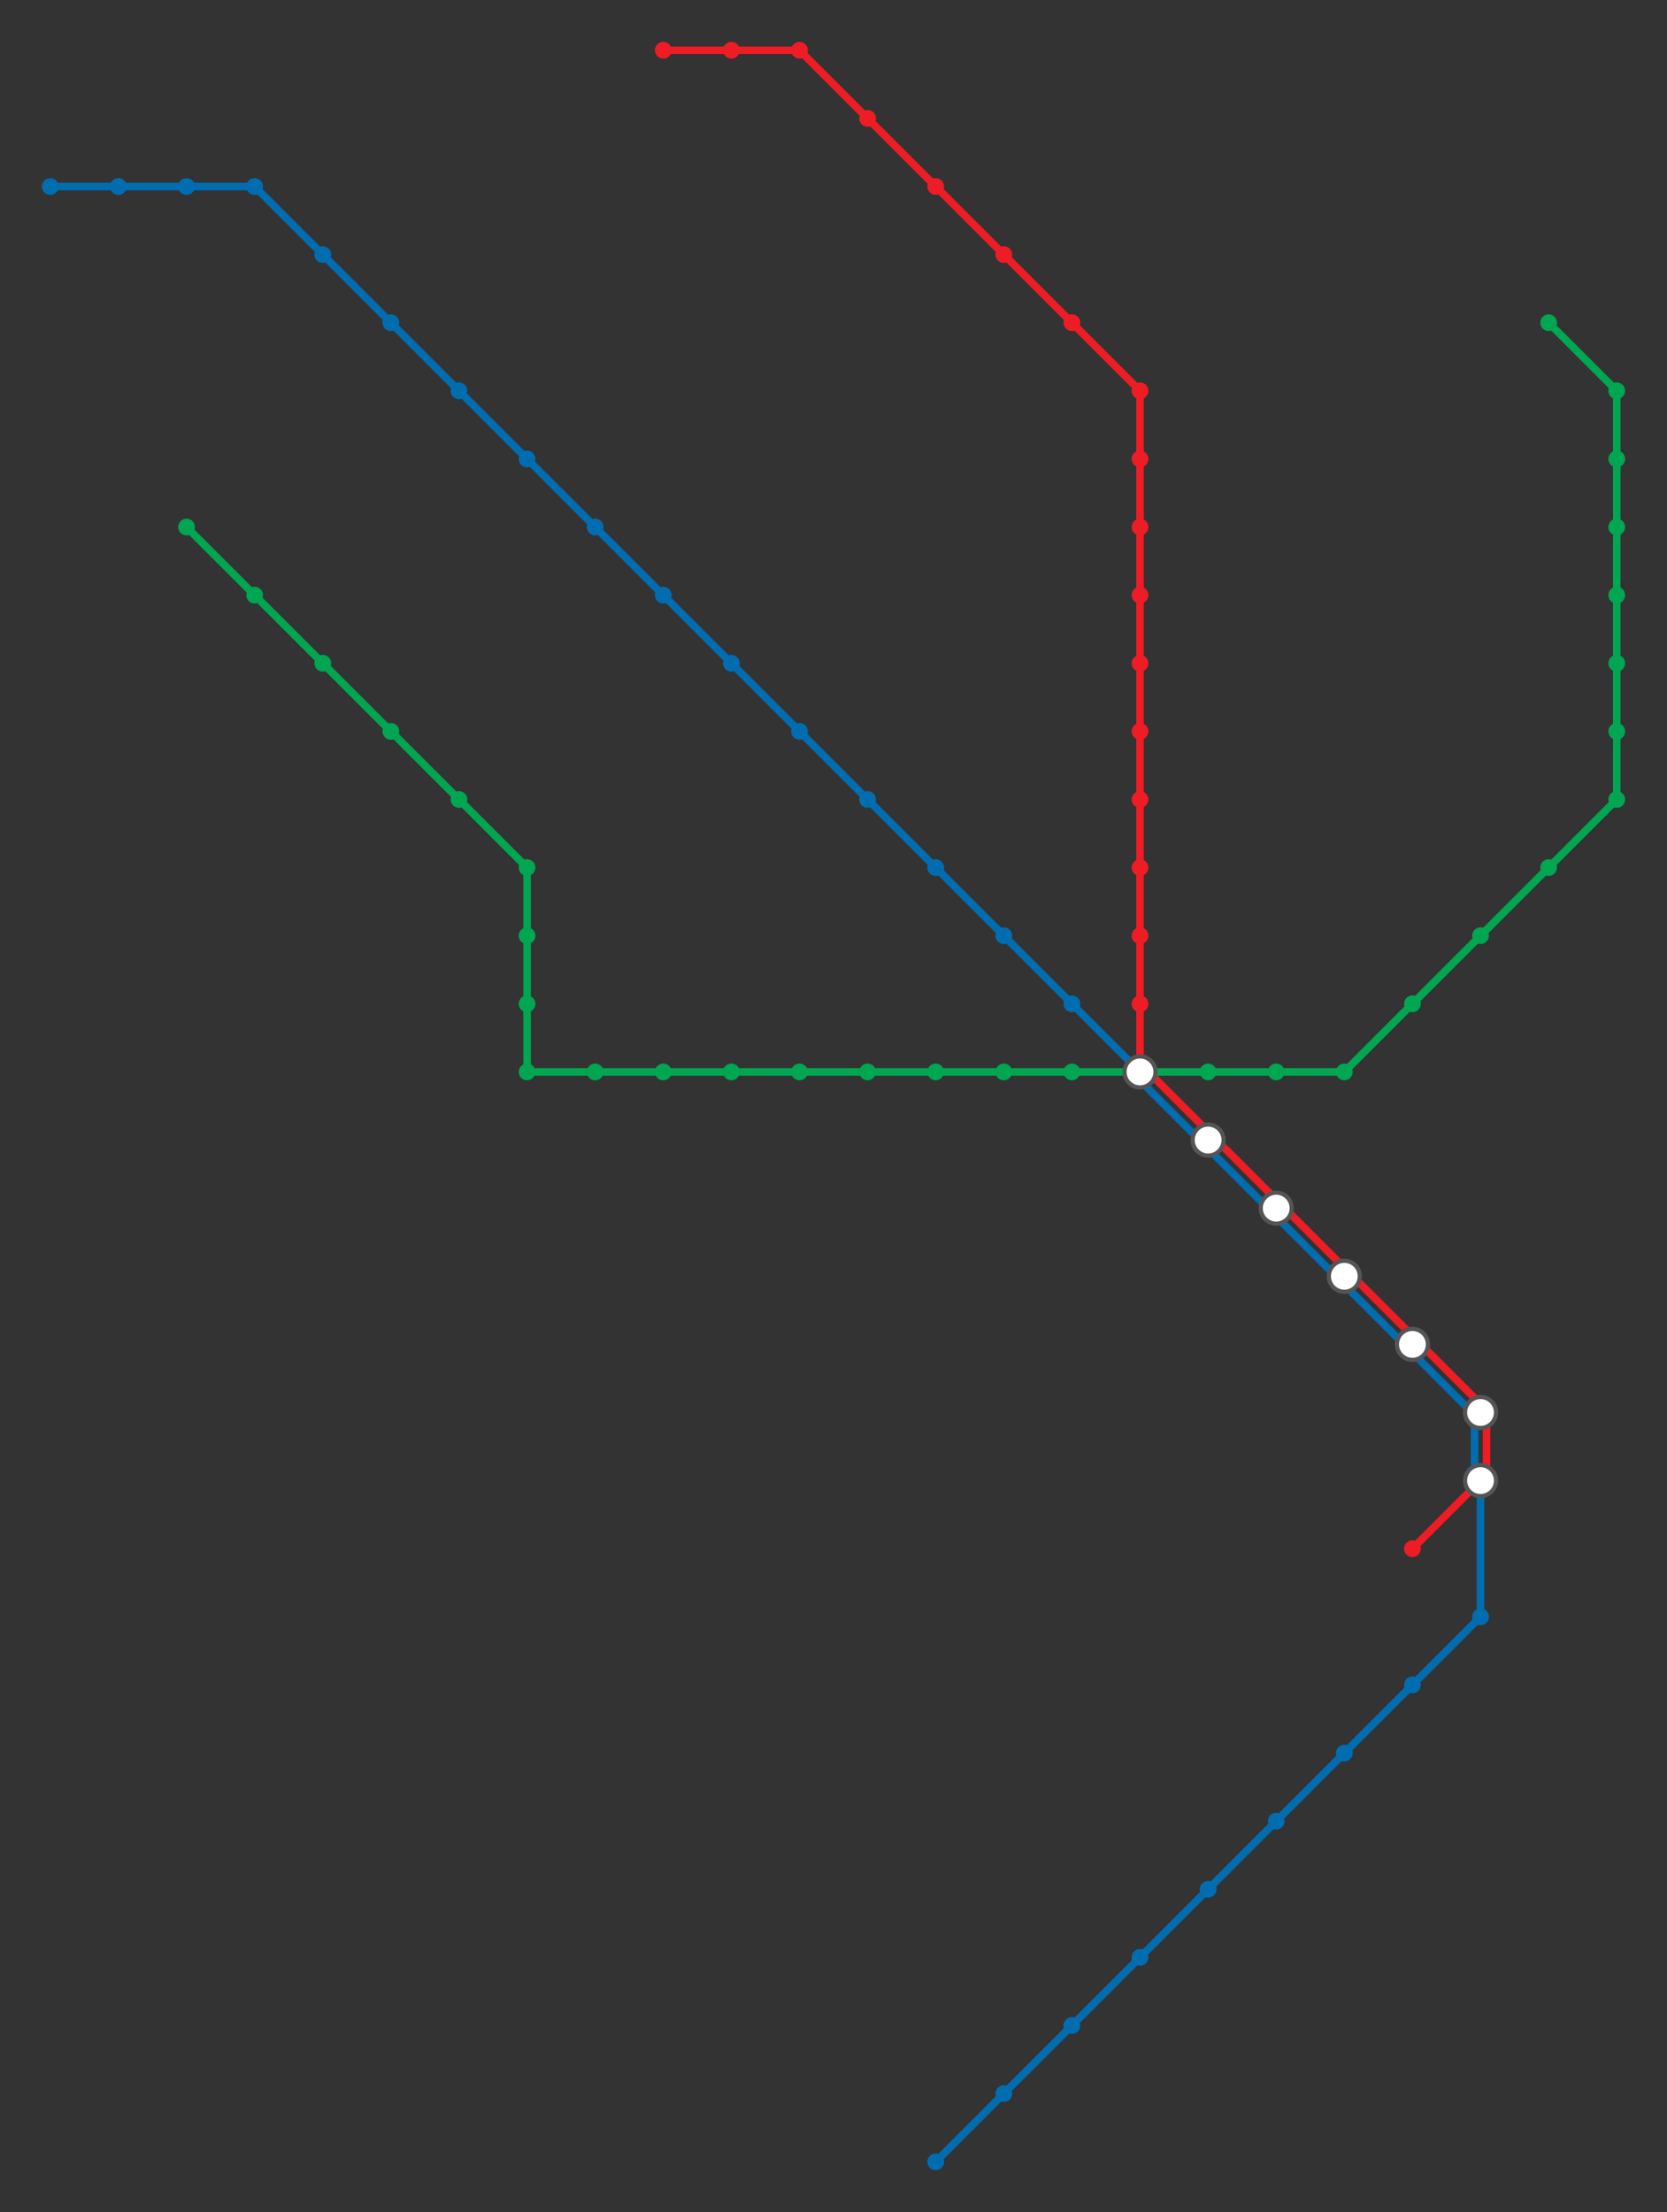 <svg xmlns="http://www.w3.org/2000/svg" width="398" height="528.08" viewBox="-14.422 -12.795 19.9 26.404"><rect x="-14.422" y="-12.795" width="19.9" height="26.404" fill="#333333" stroke="none"/><style>
	.line {
		stroke: #333;
		stroke-width: .09;
		fill: none;
		stroke-linejoin: round;
		stroke-linecap: round;
	}
	.station {
		stroke: none;
	}
	.transit {
		stroke: #555;
		stroke-width: .05;
		fill: #fff;
	}
</style><g><path class="line 1" style="stroke: #00A651;" d="M-12.195 -6.504L-11.382 -5.691"></path><path class="line 1" style="stroke: #00A651;" d="M-11.382 -5.691L-10.569 -4.878"></path><path class="line 1" style="stroke: #00A651;" d="M-10.569 -4.878L-9.756 -4.065"></path><path class="line 1" style="stroke: #00A651;" d="M-9.756 -4.065L-8.943 -3.252"></path><path class="line 1" style="stroke: #00A651;" d="M-8.943 -3.252L-8.13 -2.439"></path><path class="line 1" style="stroke: #00A651;" d="M-8.13 -2.439L-8.13 -1.626"></path><path class="line 1" style="stroke: #00A651;" d="M-8.13 -1.626L-8.13 -0.813"></path><path class="line 1" style="stroke: #00A651;" d="M-8.13 -0.813L-8.13 0"></path><path class="line 1" style="stroke: #00A651;" d="M-8.13 0L-7.317 0"></path><path class="line 1" style="stroke: #00A651;" d="M-7.317 0L-6.504 0"></path><path class="line 1" style="stroke: #00A651;" d="M-6.504 0L-5.691 0"></path><path class="line 1" style="stroke: #00A651;" d="M-5.691 0L-4.878 0"></path><path class="line 1" style="stroke: #00A651;" d="M-4.878 0L-4.065 0"></path><path class="line 1" style="stroke: #00A651;" d="M-4.065 0L-3.252 0"></path><path class="line 1" style="stroke: #00A651;" d="M-3.252 0L-2.439 0"></path><path class="line 1" style="stroke: #00A651;" d="M-2.439 0L-1.626 0"></path><path class="line 1" style="stroke: #00A651;" d="M-1.626 0L-0.813 0"></path><path class="line 1" style="stroke: #00A651;" d="M-0.813 0L0 0"></path><path class="line 1" style="stroke: #00A651;" d="M0 0L0.813 0"></path><path class="line 1" style="stroke: #00A651;" d="M0.813 0L1.626 0"></path><path class="line 1" style="stroke: #00A651;" d="M1.626 0L2.439 -0.813"></path><path class="line 1" style="stroke: #00A651;" d="M2.439 -0.813L3.252 -1.626"></path><path class="line 1" style="stroke: #00A651;" d="M3.252 -1.626L4.065 -2.439"></path><path class="line 1" style="stroke: #00A651;" d="M4.065 -2.439L4.878 -3.252"></path><path class="line 1" style="stroke: #00A651;" d="M4.878 -3.252L4.878 -4.065"></path><path class="line 1" style="stroke: #00A651;" d="M4.878 -4.065L4.878 -4.878"></path><path class="line 1" style="stroke: #00A651;" d="M4.878 -4.878L4.878 -5.691"></path><path class="line 1" style="stroke: #00A651;" d="M4.878 -5.691L4.878 -6.504"></path><path class="line 1" style="stroke: #00A651;" d="M4.878 -6.504L4.878 -7.317"></path><path class="line 1" style="stroke: #00A651;" d="M4.878 -7.317L4.878 -8.13"></path><path class="line 1" style="stroke: #00A651;" d="M4.878 -8.13L4.065 -8.943"></path><path class="line 2" style="stroke: #EE1C25;" d="M2.439 5.691L3.252 4.878"></path><path class="line 2" style="stroke: #EE1C25;" d="M3.324 4.878L3.324 4.065"></path><path class="line 3" style="stroke: #006DB1;" d="M3.181 4.878L3.181 4.065"></path><path class="line 2" style="stroke: #EE1C25;" d="M3.303 4.015L2.49 3.202"></path><path class="line 3" style="stroke: #006DB1;" d="M3.202 4.116L2.389 3.303"></path><path class="line 2" style="stroke: #EE1C25;" d="M2.49 3.202L1.677 2.389"></path><path class="line 3" style="stroke: #006DB1;" d="M2.389 3.303L1.576 2.49"></path><path class="line 2" style="stroke: #EE1C25;" d="M1.677 2.389L0.864 1.576"></path><path class="line 3" style="stroke: #006DB1;" d="M1.576 2.49L0.763 1.677"></path><path class="line 2" style="stroke: #EE1C25;" d="M0.864 1.576L0.051 0.763"></path><path class="line 3" style="stroke: #006DB1;" d="M0.763 1.677L-0.051 0.864"></path><path class="line 2" style="stroke: #EE1C25;" d="M0.051 0.763L-0.763 -0.051"></path><path class="line 3" style="stroke: #006DB1;" d="M-0.051 0.864L-0.864 0.051"></path><path class="line 2" style="stroke: #EE1C25;" d="M-0.813 0L-0.813 -0.813"></path><path class="line 2" style="stroke: #EE1C25;" d="M-0.813 -0.813L-0.813 -1.626"></path><path class="line 2" style="stroke: #EE1C25;" d="M-0.813 -1.626L-0.813 -2.439"></path><path class="line 2" style="stroke: #EE1C25;" d="M-0.813 -2.439L-0.813 -3.252"></path><path class="line 2" style="stroke: #EE1C25;" d="M-0.813 -3.252L-0.813 -4.065"></path><path class="line 2" style="stroke: #EE1C25;" d="M-0.813 -4.065L-0.813 -4.878"></path><path class="line 2" style="stroke: #EE1C25;" d="M-0.813 -4.878L-0.813 -5.691"></path><path class="line 2" style="stroke: #EE1C25;" d="M-0.813 -5.691L-0.813 -6.504"></path><path class="line 2" style="stroke: #EE1C25;" d="M-0.813 -6.504L-0.813 -7.317"></path><path class="line 2" style="stroke: #EE1C25;" d="M-0.813 -7.317L-0.813 -8.13"></path><path class="line 2" style="stroke: #EE1C25;" d="M-0.813 -8.13L-1.626 -8.943"></path><path class="line 2" style="stroke: #EE1C25;" d="M-1.626 -8.943L-2.439 -9.756"></path><path class="line 2" style="stroke: #EE1C25;" d="M-2.439 -9.756L-3.252 -10.569"></path><path class="line 2" style="stroke: #EE1C25;" d="M-3.252 -10.569L-4.065 -11.382"></path><path class="line 2" style="stroke: #EE1C25;" d="M-4.065 -11.382L-4.878 -12.195"></path><path class="line 2" style="stroke: #EE1C25;" d="M-4.878 -12.195L-5.691 -12.195"></path><path class="line 2" style="stroke: #EE1C25;" d="M-5.691 -12.195L-6.504 -12.195"></path><path class="line 3" style="stroke: #006DB1;" d="M-3.252 13.009L-2.439 12.195"></path><path class="line 3" style="stroke: #006DB1;" d="M-2.439 12.195L-1.626 11.382"></path><path class="line 3" style="stroke: #006DB1;" d="M-1.626 11.382L-0.813 10.569"></path><path class="line 3" style="stroke: #006DB1;" d="M-0.813 10.569L0 9.756"></path><path class="line 3" style="stroke: #006DB1;" d="M0 9.756L0.813 8.943"></path><path class="line 3" style="stroke: #006DB1;" d="M0.813 8.943L1.626 8.13"></path><path class="line 3" style="stroke: #006DB1;" d="M1.626 8.13L2.439 7.317"></path><path class="line 3" style="stroke: #006DB1;" d="M2.439 7.317L3.252 6.504"></path><path class="line 3" style="stroke: #006DB1;" d="M3.252 6.504L3.252 4.878"></path><path class="line 3" style="stroke: #006DB1;" d="M-0.813 0L-1.626 -0.813"></path><path class="line 3" style="stroke: #006DB1;" d="M-1.626 -0.813L-2.439 -1.626"></path><path class="line 3" style="stroke: #006DB1;" d="M-2.439 -1.626L-3.252 -2.439"></path><path class="line 3" style="stroke: #006DB1;" d="M-3.252 -2.439L-4.065 -3.252"></path><path class="line 3" style="stroke: #006DB1;" d="M-4.065 -3.252L-4.878 -4.065"></path><path class="line 3" style="stroke: #006DB1;" d="M-4.878 -4.065L-5.691 -4.878"></path><path class="line 3" style="stroke: #006DB1;" d="M-5.691 -4.878L-6.504 -5.691"></path><path class="line 3" style="stroke: #006DB1;" d="M-6.504 -5.691L-7.317 -6.504"></path><path class="line 3" style="stroke: #006DB1;" d="M-7.317 -6.504L-8.13 -7.317"></path><path class="line 3" style="stroke: #006DB1;" d="M-8.13 -7.317L-8.943 -8.13"></path><path class="line 3" style="stroke: #006DB1;" d="M-8.943 -8.13L-9.756 -8.943"></path><path class="line 3" style="stroke: #006DB1;" d="M-9.756 -8.943L-10.569 -9.756"></path><path class="line 3" style="stroke: #006DB1;" d="M-10.569 -9.756L-11.382 -10.569"></path><path class="line 3" style="stroke: #006DB1;" d="M-11.382 -10.569L-12.195 -10.569"></path><path class="line 3" style="stroke: #006DB1;" d="M-12.195 -10.569L-13.009 -10.569"></path><path class="line 3" style="stroke: #006DB1;" d="M-13.009 -10.569L-13.822 -10.569"></path><circle class="station" data-id="296396199" data-label="Bouffay" r="0.1" fill="#00A651"></circle><circle class="station" data-id="302674011" data-label="Moutonnerie" cx="3.252" cy="-1.626" r="0.1" fill="#00A651"></circle><circle class="station" data-id="302674015" data-label="Manufacture" cx="2.439" cy="-0.813" r="0.1" fill="#00A651"></circle><circle class="station" data-id="302674023" data-label="Gare SNCF Nord" cx="1.626" r="0.1" fill="#00A651"></circle><circle class="station" data-id="302674029" data-label="Duchesse Anne - Château" cx="0.813" r="0.1" fill="#00A651"></circle><circle class="station" data-id="302677573" data-label="Hôpital Bellier" cx="4.065" cy="-2.439" r="0.1" fill="#00A651"></circle><circle class="station" data-id="302677676" data-label="Boulevard de Doulon" cx="4.878" cy="-3.252" r="0.1" fill="#00A651"></circle><circle class="station" data-id="302678221" data-label="Pin Sec" cx="4.878" cy="-6.504" r="0.1" fill="#00A651"></circle><circle class="station" data-id="302678467" data-label="Halvêque" cx="4.878" cy="-8.13" r="0.1" fill="#00A651"></circle><circle class="station" data-id="302678647" data-label="Beaujoire" cx="4.065" cy="-8.943" r="0.1" fill="#00A651"></circle><circle class="station" data-id="302679787" data-label="Souillarderie" cx="4.878" cy="-5.691" r="0.1" fill="#00A651"></circle><circle class="station" data-id="302680657" data-label="Landreau" cx="4.878" cy="-4.878" r="0.1" fill="#00A651"></circle><circle class="station" data-id="302680659" data-label="Mairie de Doulon" cx="4.878" cy="-4.065" r="0.1" fill="#00A651"></circle><circle class="station transit" data-id="1573642014" data-label="Commerce" cx="-0.813" r="0.185" fill="#333"></circle><circle class="station" data-id="1573642018" data-label="Médiathèque" cx="-1.626" r="0.1" fill="#00A651"></circle><circle class="station" data-id="1573645606" data-label="Chantiers Navals" cx="-2.439" r="0.1" fill="#00A651"></circle><circle class="station" data-id="1573800311" data-label="Gare Maritime" cx="-3.252" r="0.1" fill="#00A651"></circle><circle class="station" data-id="1573830585" data-label="Croix Bonneau" cx="-5.691" r="0.1" fill="#00A651"></circle><circle class="station" data-id="1573830586" data-label="Du Chaffault" cx="-4.065" r="0.1" fill="#00A651"></circle><circle class="station" data-id="1573830595" data-label="Égalité" cx="-4.878" r="0.1" fill="#00A651"></circle><circle class="station" data-id="1573909399" data-label="Lauriers" cx="-7.317" r="0.1" fill="#00A651"></circle><circle class="station" data-id="1573913309" data-label="Jean Moulin" cx="-6.504" r="0.1" fill="#00A651"></circle><circle class="station" data-id="1573913312" data-label="Romain Rolland" cx="-8.13" r="0.1" fill="#00A651"></circle><circle class="station" data-id="1574613517" data-label="François Mitterrand" cx="-12.195" cy="-6.504" r="0.1" fill="#00A651"></circle><circle class="station" data-id="1574613532" data-label="Schoelcher" cx="-10.569" cy="-4.878" r="0.1" fill="#00A651"></circle><circle class="station" data-id="1574613537" data-label="Tourmaline" cx="-11.382" cy="-5.691" r="0.1" fill="#00A651"></circle><circle class="station" data-id="1574627200" data-label="Frachon" cx="-9.756" cy="-4.065" r="0.1" fill="#00A651"></circle><circle class="station" data-id="1574627206" data-label="Mendès France - Bellevue" cx="-8.13" cy="-0.813" r="0.1" fill="#00A651"></circle><circle class="station" data-id="1574627229" data-label="Neruda" cx="-8.943" cy="-3.252" r="0.1" fill="#00A651"></circle><circle class="station" data-id="1574627233" data-label="Romanet" cx="-8.13" cy="-1.626" r="0.1" fill="#00A651"></circle><circle class="station" data-id="1574627238" data-label="Tertre" cx="-8.13" cy="-2.439" r="0.1" fill="#00A651"></circle><circle class="station" data-id="1937874559" data-label="Haluchère-Batignolles" cx="4.878" cy="-7.317" r="0.1" fill="#00A651"></circle><circle class="station transit" data-id="1702974087" data-label="Aimé Delrue" cx="0.813" cy="1.626" r="0.185" fill="#333"></circle><circle class="station" data-id="1702974859" data-label="Boissière" cx="-2.439" cy="-9.756" r="0.1" fill="#EE1C25"></circle><circle class="station" data-id="1702975159" data-label="Bourgeonnière" cx="-1.626" cy="-8.943" r="0.1" fill="#EE1C25"></circle><circle class="station" data-id="1702975310" data-label="Chêne des Anglais" cx="-4.065" cy="-11.382" r="0.1" fill="#EE1C25"></circle><circle class="station" data-id="1702975371" data-label="50 Otages" cx="-0.813" cy="-1.626" r="0.1" fill="#EE1C25"></circle><circle class="station" data-id="1702975490" data-label="Facultés" cx="-0.813" cy="-6.504" r="0.1" fill="#EE1C25"></circle><circle class="station" data-id="1702975501" data-label="Gare de Pont-Rousseau" cx="2.439" cy="5.691" r="0.1" fill="#EE1C25"></circle><circle class="station transit" data-id="1702975508" data-label="Hôtel Dieu" cy="0.813" r="0.185" fill="#333"></circle><circle class="station" data-id="1702975509" data-label="Le Cardo" cx="-5.691" cy="-12.195" r="0.1" fill="#EE1C25"></circle><circle class="station transit" data-id="1702975511" data-label="Mangin" cx="3.252" cy="4.065" r="0.185" fill="#333"></circle><circle class="station" data-id="1702975517" data-label="Michelet Sciences" cx="-0.813" cy="-4.878" r="0.1" fill="#EE1C25"></circle><circle class="station" data-id="1702975537" data-label="Morrhonnière Petit Port" cx="-0.813" cy="-5.691" r="0.1" fill="#EE1C25"></circle><circle class="station" data-id="1702975614" data-label="Motte Rouge" cx="-0.813" cy="-3.252" r="0.1" fill="#EE1C25"></circle><circle class="station" data-id="1702975800" data-label="Orvault Grand Val" cx="-6.504" cy="-12.195" r="0.1" fill="#EE1C25"></circle><circle class="station transit" data-id="1702975854" data-label="Pirmil" cx="3.252" cy="4.878" r="0.185" fill="#333"></circle><circle class="station" data-id="1702976007" data-label="Place du Cirque" cx="-0.813" cy="-0.813" r="0.1" fill="#EE1C25"></circle><circle class="station" data-id="1702976165" data-label="Recteur Schmitt" cx="-0.813" cy="-8.13" r="0.1" fill="#EE1C25"></circle><circle class="station" data-id="1702976271" data-label="René Cassin" cx="-4.878" cy="-12.195" r="0.1" fill="#EE1C25"></circle><circle class="station" data-id="1702976363" data-label="Saint-Félix" cx="-0.813" cy="-4.065" r="0.1" fill="#EE1C25"></circle><circle class="station" data-id="1702976438" data-label="Saint-Mihiel" cx="-0.813" cy="-2.439" r="0.1" fill="#EE1C25"></circle><circle class="station" data-id="1702976492" data-label="Santos Dumont" cx="-3.252" cy="-10.569" r="0.1" fill="#EE1C25"></circle><circle class="station transit" data-id="1702976632" data-label="Vincent Gâche" cx="1.626" cy="2.439" r="0.185" fill="#333"></circle><circle class="station transit" data-id="1702976741" data-label="Wattignies" cx="2.439" cy="3.252" r="0.185" fill="#333"></circle><circle class="station" data-id="1703027793" data-label="École Centrale Audencia" cx="-0.813" cy="-7.317" r="0.1" fill="#EE1C25"></circle><circle class="station" data-id="289439988" data-label="Longchamp" cx="-7.317" cy="-6.504" r="0.1" fill="#006DB1"></circle><circle class="station" data-id="289439989" data-label="Alexandre Vincent Sainte-Thérèse" cx="-6.504" cy="-5.691" r="0.1" fill="#006DB1"></circle><circle class="station" data-id="289439990" data-label="Rond-Point de Vannes" cx="-5.691" cy="-4.878" r="0.1" fill="#006DB1"></circle><circle class="station" data-id="289439993" data-label="Félix Faure" cx="-4.878" cy="-4.065" r="0.1" fill="#006DB1"></circle><circle class="station" data-id="299132281" data-label="Beauséjour" cx="-8.13" cy="-7.317" r="0.1" fill="#006DB1"></circle><circle class="station" data-id="299132282" data-label="Plaisance" cx="-8.943" cy="-8.13" r="0.1" fill="#006DB1"></circle><circle class="station" data-id="299132283" data-label="Ferrière" cx="-9.756" cy="-8.943" r="0.1" fill="#006DB1"></circle><circle class="station" data-id="299132295" data-label="Jean Rostand" cx="-10.569" cy="-9.756" r="0.1" fill="#006DB1"></circle><circle class="station" data-id="299132334" data-label="Bignon" cx="-11.382" cy="-10.569" r="0.1" fill="#006DB1"></circle><circle class="station" data-id="313373980" data-label="Sillon de Bretagne" cx="-13.009" cy="-10.569" r="0.1" fill="#006DB1"></circle><circle class="station" data-id="313373994" data-label="Orvault Morlière" cx="-12.195" cy="-10.569" r="0.1" fill="#006DB1"></circle><circle class="station" data-id="327089202" data-label="Marcel Paul" cx="-13.822" cy="-10.569" r="0.1" fill="#006DB1"></circle><circle class="station" data-id="1702974649" data-label="Balinière" cx="1.626" cy="8.13" r="0.1" fill="#006DB1"></circle><circle class="station" data-id="1702975260" data-label="Château de Rezé Place François Mitterrand" cx="0.813" cy="8.943" r="0.1" fill="#006DB1"></circle><circle class="station" data-id="1702975475" data-label="Espace Diderot" cy="9.756" r="0.1" fill="#006DB1"></circle><circle class="station" data-id="1702975510" data-label="Les Couëts" cx="-2.439" cy="12.195" r="0.1" fill="#006DB1"></circle><circle class="station" data-id="1702975735" data-label="Neustrie" cx="-3.252" cy="13.009" r="0.1" fill="#006DB1"></circle><circle class="station" data-id="1702976122" data-label="Pont-Rousseau Martyrs" cx="3.252" cy="6.504" r="0.1" fill="#006DB1"></circle><circle class="station" data-id="1702976549" data-label="Trocardière" cx="-0.813" cy="10.569" r="0.1" fill="#006DB1"></circle><circle class="station" data-id="1703027794" data-label="8 Mai" cx="2.439" cy="7.317" r="0.1" fill="#006DB1"></circle><circle class="station" data-id="1813689197" data-label="Viarme-Talensac" cx="-3.252" cy="-2.439" r="0.1" fill="#006DB1"></circle><circle class="station" data-id="1813689200" data-label="Jean Jaurès" cx="-2.439" cy="-1.626" r="0.1" fill="#006DB1"></circle><circle class="station" data-id="2887317993" data-label="Grande Ouche" cx="-1.626" cy="11.382" r="0.1" fill="#006DB1"></circle><circle class="station" data-id="2901345074" data-label="Bretagne" cx="-1.626" cy="-0.813" r="0.1" fill="#006DB1"></circle><circle class="station" data-id="2914948341" data-label="Poitou" cx="-4.065" cy="-3.252" r="0.1" fill="#006DB1"></circle></g></svg>